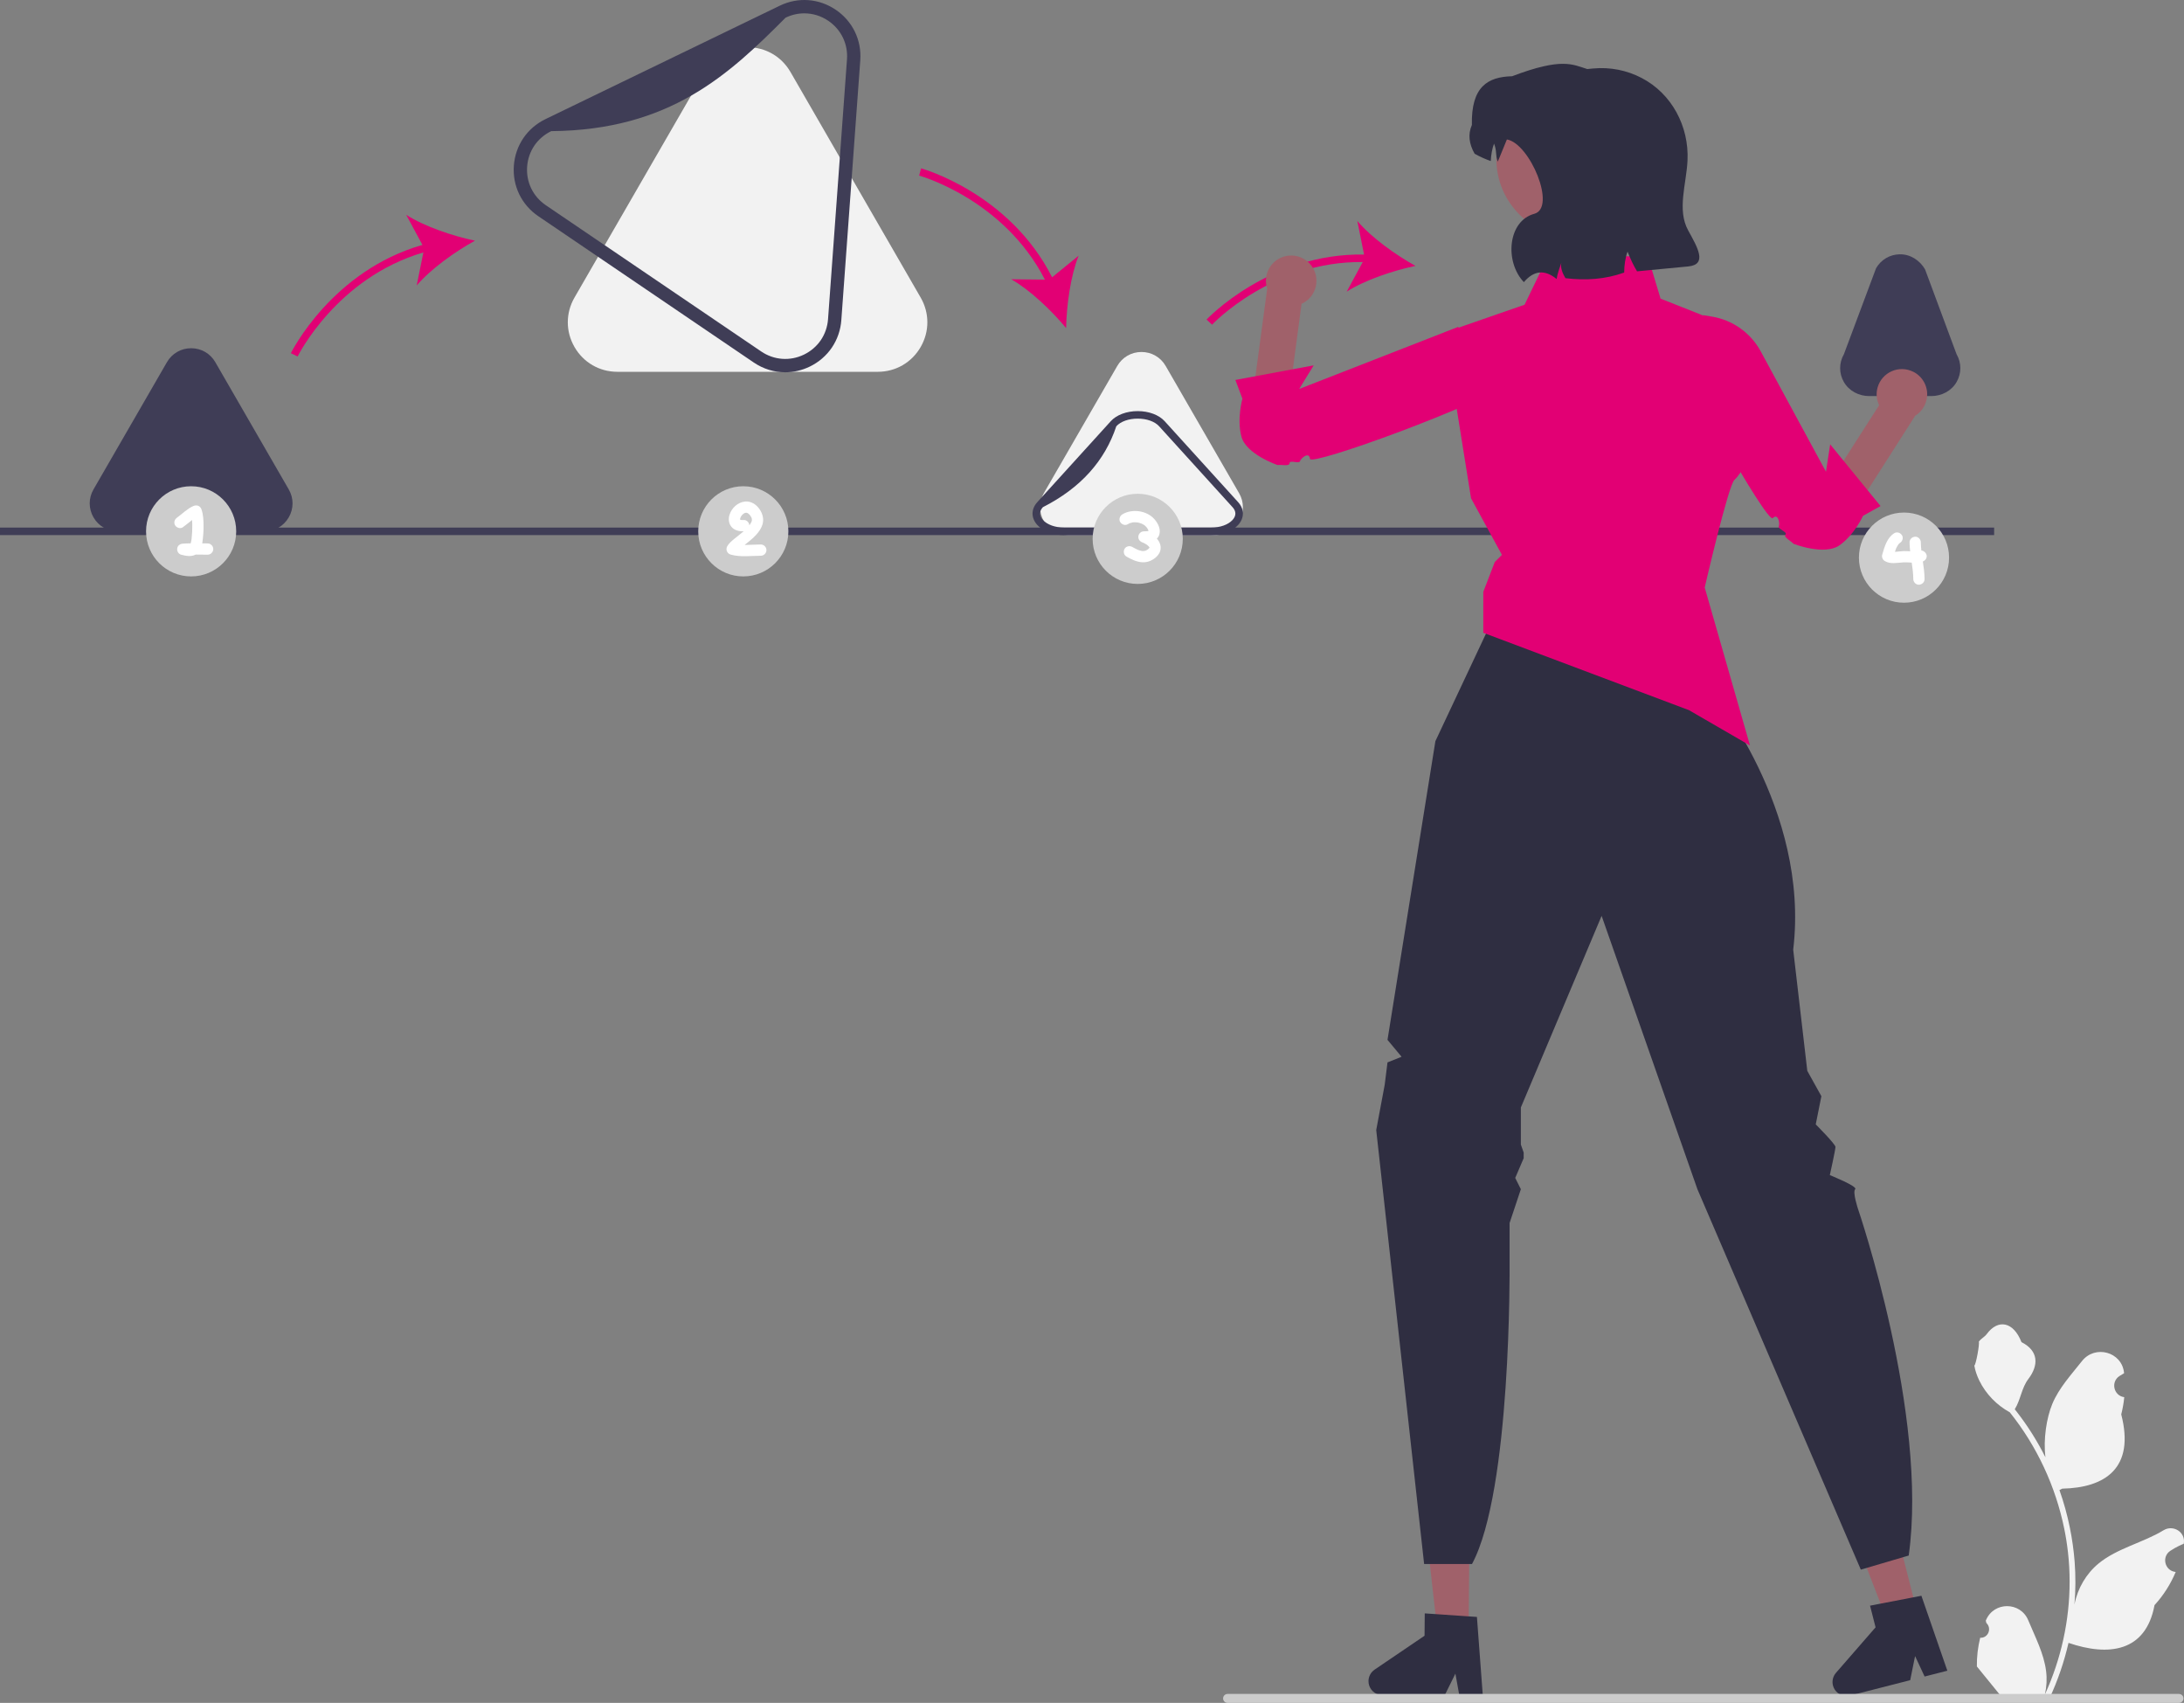 <svg xmlns="http://www.w3.org/2000/svg" width="581.426" height="453.249" viewBox="0 0 581.426 453.249" xmlns:xlink="http://www.w3.org/1999/xlink"><rect x="0" y="0" width="581.426" height="453.249" fill="#808080" stroke="none"/><path d="M151.159,85.779c0,2.264,.596,4.528,1.788,6.591,2.383,4.127,6.651,6.591,11.417,6.591h69.314c4.766,0,9.034-2.465,11.417-6.591,1.191-2.063,1.788-4.327,1.788-6.591s-.596-4.528-1.788-6.591l-34.657-60.028c-2.383-4.127-6.651-6.591-11.417-6.591-4.765,0-9.033,2.465-11.417,6.591l-34.657,60.028c-1.191,2.063-1.788,4.327-1.788,6.591Z" fill="#f2f2f2"/><path d="M276.882,134.985c0,1.277,.336,2.554,1.008,3.718,1.344,2.328,3.752,3.718,6.441,3.718h39.102c2.689,0,5.097-1.39,6.441-3.718,.672-1.164,1.008-2.441,1.008-3.718s-.336-2.554-1.008-3.718l-19.551-33.863c-1.344-2.328-3.752-3.718-6.441-3.718-2.688,0-5.096,1.39-6.441,3.718l-19.551,33.863c-.672,1.164-1.008,2.441-1.008,3.718Z" fill="#f2f2f2"/><path d="M23.882,133.985c0,1.277,.336,2.554,1.008,3.718,1.344,2.328,3.752,3.718,6.441,3.718h39.102c2.689,0,5.097-1.39,6.441-3.718,.672-1.164,1.008-2.441,1.008-3.718s-.336-2.554-1.008-3.718l-19.551-33.863c-1.344-2.328-3.752-3.718-6.441-3.718-2.688,0-5.096,1.39-6.441,3.718l-19.551,33.863c-.672,1.164-1.008,2.441-1.008,3.718Z" fill="#3f3d56"/><path d="M489.882,97.985c0,1.258,.326,2.517,.979,3.667,1.358,2.394,4.003,3.77,6.755,3.77h16.531c2.752,0,5.397-1.376,6.755-3.77,.652-1.15,.979-2.408,.979-3.667,0-1.277-.336-2.554-1.008-3.718l-8.384-22.574c-1.387-2.402-3.914-4.036-6.687-4.007-2.656,.027-5.029,1.413-6.361,3.718l-8.551,22.863c-.672,1.164-1.008,2.441-1.008,3.718Z" fill="#3f3d56"/><path d="M322.433,142.422h-39.102c-2.966,0-5.651-1.007-7.181-2.693-.83-.914-1.268-1.964-1.268-3.037,0-1.073,.438-2.123,1.268-3.037l19.552-21.539c1.531-1.687,4.215-2.693,7.181-2.693,2.966,0,5.651,1.007,7.181,2.693l19.551,21.539c.83,.914,1.268,1.964,1.268,3.037,0,1.073-.438,2.124-1.268,3.037-1.53,1.687-4.215,2.693-7.181,2.693Zm-19.551-31c-2.411,0-4.542,.762-5.7,2.038-3.043,9.151-9.437,16.401-19.551,21.539-.497,.548-.749,1.118-.749,1.693,0,.576,.252,1.146,.749,1.693,1.158,1.275,3.289,2.037,5.701,2.037h39.102c2.412,0,4.542-.762,5.701-2.037,.497-.548,.749-1.117,.749-1.693,0-.576-.252-1.146-.749-1.693l-19.551-21.539c-1.158-1.275-3.289-2.037-5.7-2.037Z" fill="#3f3d56"/><path d="M209.039,99.088c-2.926,0-5.83-.876-8.376-2.605l-57.347-38.933c-4.473-3.036-6.909-8.069-6.517-13.461,.193-2.642,1.065-5.174,2.526-7.324,1.458-2.148,3.49-3.895,5.875-5.05L207.59,1.518c4.866-2.358,10.444-1.949,14.915,1.088,4.474,3.037,6.911,8.07,6.517,13.461l-5.043,69.131c-.193,2.643-1.065,5.175-2.525,7.323-1.46,2.15-3.492,3.897-5.875,5.05-2.096,1.015-4.325,1.517-6.54,1.517ZM214.124,3.552c-1.69,0-3.389,.383-4.99,1.157-15.152,15.222-30.868,29.929-62.39,30.197-1.825,.885-3.377,2.216-4.487,3.85-1.11,1.636-1.774,3.57-1.922,5.591-.3,4.114,1.558,7.954,4.971,10.271l57.347,38.933c3.413,2.316,7.664,2.626,11.381,.83,1.824-.884,3.376-2.215,4.487-3.851,1.11-1.634,1.774-3.567,1.921-5.59l5.043-69.131c.301-4.114-1.558-7.953-4.971-10.271-1.942-1.318-4.157-1.986-6.39-1.986Z" fill="#3f3d56"/><rect y="140.422" width="530.882" height="2" fill="#3f3d56"/><path d="M112.461,65.187c-24.182,6.938-34.916,28.599-35.024,28.822l1.8,.872c.104-.215,10.384-20.914,33.473-27.689l-1.776,8.791c3.76-4.41,10.201-9.004,15.509-11.924-5.928-1.247-13.427-3.766-18.308-6.89l4.327,8.018Z" fill="#e20074"/><path d="M245.213,44.806l-.518,1.932c.23,.062,22.49,6.276,33.476,27.684l-8.969-.095c5.037,2.866,10.757,8.331,14.622,12.997,.113-6.056,1.18-13.895,3.334-19.276l-7.064,5.754c-11.351-22.45-34.641-28.931-34.881-28.995Z" fill="#e20074"/><path d="M376.837,70.77c-5.303-2.928-11.735-7.533-15.488-11.95l1.789,8.933c-25.146-.451-41.761,17.121-41.929,17.302l1.466,1.36c.162-.174,16.045-16.945,40.114-16.671l-4.272,7.885c4.887-3.115,12.391-5.621,18.321-6.859Z" fill="#e20074"/><g><g><polygon points="390.977 434.204 382.655 434.133 378.97 401.283 391.254 401.387 390.977 434.204" fill="#a0616a"/><path d="M394.736,451.042l-1.548-20.673-2.173-.145-8.865-.607-2.852-.19-.054,5.949-13.293,9.019c-1.005,.688-1.621,1.829-1.63,3.042-.018,1.693,1.114,3.142,2.662,3.604,.326,.1,.67,.154,1.032,.154l16.544,.136,.145-.29,2.753-5.578,1.005,5.578,.054,.326,6.248,.054-.027-.38Z" fill="#2f2e41"/></g><g><polygon points="510.361 429.009 502.297 431.068 490.341 400.249 502.243 397.211 510.361 429.009" fill="#a0616a"/><path d="M518.297,444.328l-6.779-19.591-2.138,.415-8.726,1.679-2.806,.545,1.468,5.766-10.547,12.116c-.796,.922-1.1,2.183-.798,3.358,.415,1.642,1.88,2.753,3.495,2.804,.341,.013,.687-.022,1.037-.115l16.029-4.096,.066-.317,1.236-6.096,2.397,5.136,.136,.301,6.054-1.544-.123-.361Z" fill="#2f2e41"/></g><path d="M400.136,159.018l49.128,8.558v7.654s3.375-.461,3.375,1.789v3.951l2.731,2.731s26.52,31.57,22.02,69.072l3.75,32.252,3.75,6.75-1.5,7.5s5.25,5.25,5.25,6c0,.75-1.5,7.5-1.5,7.5,0,0,7.5,3,6.75,3.75s.75,5.25,.75,5.25c0,0,18.751,54.753,13.501,92.256l-12.751,3.75-43.503-101.256-25.502-72.754-21.501,51.003v9.863l.75,2.138v1.5l-2.25,5.25,1.5,3-3,9.001v11.251s.5,60.004-10.001,79.505h-12.751l-12.751-115.507,2.25-12.001,.75-6,3.75-1.5-3.75-4.5,12.751-79.505,18.001-38.252Z" fill="#2f2e41"/><path d="M412.107,68.211h26.57l3.402,11.275,10.535,4.172c7.303,2.892,11.918,10.152,11.436,17.992l-.161,2.615,2.734,16.007s-3.245,6.12-4.864,7.433-7.93,28.668-7.93,28.668l12.053,42.049-16.243-9.402-54.757-20.598,.004-10.904,3.057-7.941,1.898-1.898-8.22-15.054-7.059-44.12,21.305-7.397,6.241-12.898Z" fill="#e20074"/><g><path d="M332.72,111.35l4.614-34.4,.064,.013c-.555-1.579-.529-3.365,.218-5.009,1.537-3.382,5.525-4.878,8.907-3.341,3.382,1.537,4.878,5.525,3.341,8.907-.704,1.549-1.925,2.696-3.364,3.344l-3.346,25.176,44.069-16.779s17.188,9.273,10.71,11.703c-4.215,1.581-50.097,18.875-58.485,18.47-4.177-.202-7.283-3.938-6.727-8.083Z" fill="#a0616a"/><path d="M397.692,92.749l5.77,8.286c-9.475,6.816-54.555,23.143-54.727,21.1-.172-2.043-2.416-.188-2.645,.601s-2.793-.391-2.778,.536-2.137,.355-3.213,.503c0,0-8.35-2.839-9.609-7.566s.269-10.087,.269-10.087l-1.878-4.992,20.851-3.887-3.861,6.29,42.256-16.499,9.565,5.716Z" fill="#e20074"/></g><g><path d="M491.112,140.014l18.672-29.232-.057-.032c1.8-1.058,3.118-2.944,3.307-5.32,.211-2.656-1.248-5.254-3.629-6.451-3.913-1.968-8.423,.159-9.551,4.154-.462,1.637-.27,3.3,.41,4.722l-13.689,21.374-18.338-33.152c-3.394-6.137-10.03-9.907-17.019-9.331-2.685,.221-4.397,1.09-3.177,3.269,2.197,3.926,26.058,46.726,32.722,51.829,3.319,2.541,8.1,1.693,10.35-1.829Z" fill="#a0616a"/><path d="M453.523,83.9l-9.75,2.602c2.834,11.315,26.708,52.86,28.157,51.412,1.449-1.448,1.965,1.415,1.632,2.165s2.384,1.503,1.774,2.201,1.402,1.649,2.128,2.457c0,0,8.205,3.22,12.215,.424,4.011-2.796,6.302-7.872,6.302-7.872l4.653-2.598-13.406-16.419-1.111,7.292-17.369-32.038c-2.673-4.931-7.476-8.349-13.01-9.26l-2.215-.365Z" fill="#e20074"/></g><circle cx="419.23" cy="42.31" r="20.867" fill="#a0616a"/><path d="M391.846,33.26c-.221-10.211,4.218-12.806,10.708-12.969,13.397-5.082,16.096-3.093,20.016-1.912l1.508-.144c4.629-.442,9.068,.499,12.905,2.487,8.095,4.186,12.709,12.937,12.267,22.038-.306,6.275-2.836,13.095,.18,18.573,2.523,4.574,5.185,9.09-.009,9.587l-13.6,1.299c-.978-1.586-1.717-3.214-2.534-5.242-.61,1.652-.884,3.594-.898,5.57-4.969,1.788-10.208,2.155-15.641,1.494-.738-1.268-1.369-2.657-1.094-4.107-.474,1.429-1.014,2.846-1.253,4.331-3.162-2.603-6.064-2.287-8.718,.833-5.146-5.393-4.324-16.27,2.77-18.188,6.001-1.622-1.158-18.742-7.286-19.792-.039-.007-2.409,6.01-2.454,5.886-.666-1.842-.156-2.749-.973-4.777-.51,1.393-.79,2.988-.869,4.636-1.431-.493-2.864-1.137-4.292-1.939-1.464-2.569-1.847-5.125-.732-7.665Z" fill="#2f2e41"/></g><path d="M527.167,435.916c2.066,.129,3.208-2.437,1.645-3.933l-.155-.618c.02-.05,.041-.099,.062-.148,2.089-4.982,9.17-4.947,11.241,.042,1.839,4.428,4.179,8.864,4.756,13.546,.258,2.067,.142,4.172-.316,6.2,4.308-9.411,6.575-19.687,6.575-30.021,0-2.597-.142-5.193-.433-7.783-.239-2.119-.568-4.224-.995-6.31-2.306-11.277-7.299-22.018-14.5-30.99-3.462-1.892-6.349-4.851-8.093-8.397-.626-1.279-1.117-2.655-1.35-4.056,.394,.052,1.486-5.949,1.188-6.317,.549-.833,1.532-1.247,2.131-2.06,2.982-4.043,7.091-3.337,9.236,2.157,4.582,2.313,4.627,6.148,1.815,9.837-1.789,2.347-2.035,5.522-3.604,8.035,.162,.207,.329,.407,.491,.614,2.961,3.798,5.522,7.88,7.681,12.169-.61-4.766,.291-10.508,1.826-14.21,1.748-4.217,5.025-7.769,7.91-11.415,3.466-4.379,10.573-2.468,11.184,3.083,.006,.054,.012,.107,.017,.161-.429,.242-.848,.499-1.259,.77-2.339,1.547-1.531,5.174,1.241,5.602l.063,.01c-.155,1.544-.42,3.074-.807,4.579,3.702,14.316-4.29,19.53-15.701,19.764-.252,.129-.497,.258-.749,.381,1.156,3.255,2.08,6.594,2.764,9.979,.614,2.99,1.04,6.013,1.279,9.049,.297,3.83,.271,7.68-.052,11.503l.019-.136c.82-4.211,3.107-8.145,6.427-10.87,4.946-4.063,11.933-5.559,17.268-8.824,2.568-1.572,5.859,.459,5.411,3.437l-.022,.143c-.794,.323-1.569,.698-2.319,1.117-.429,.242-.848,.499-1.259,.77-2.339,1.547-1.531,5.174,1.241,5.602l.063,.01c.045,.006,.084,.013,.129,.019-1.363,3.236-3.262,6.239-5.639,8.829-2.315,12.497-12.256,13.683-22.89,10.044h-.006c-1.163,5.064-2.861,10.011-5.044,14.726h-18.02c-.065-.2-.123-.407-.181-.607,1.666,.103,3.346,.006,4.986-.297-1.337-1.641-2.674-3.294-4.011-4.935-.032-.032-.058-.065-.084-.097-.678-.84-1.363-1.673-2.041-2.512l-0-.001c-.042-2.578,.267-5.147,.879-7.64l.001-0Z" fill="#f2f2f2"/><path d="M325.616,452.059c0,.66,.53,1.19,1.19,1.19h253.29c.66,0,1.19-.53,1.19-1.19,0-.66-.53-1.19-1.19-1.19h-253.29c-.66,0-1.19,.53-1.19,1.19Z" fill="#ccc"/><circle cx="197.882" cy="141.422" r="12" fill="#ccc"/><circle cx="302.882" cy="143.422" r="12" fill="#ccc"/><circle cx="506.882" cy="148.422" r="12" fill="#ccc"/><circle cx="50.882" cy="141.422" r="12" fill="#ccc"/><path d="M55.276,144.638c-.482-.001-.963-.007-1.445-.013,.016-.092,.033-.184,.047-.275,.221-1.472,.324-2.962,.313-4.45-.011-1.422-.077-2.951-.545-4.305-.342-.99-1.284-1.304-2.203-.896-1.619,.717-3.014,2.145-4.293,3.058-.658,.47-.974,1.308-.538,2.052,.381,.651,1.39,1.011,2.052,.538,.897-.641,1.656-1.323,2.466-1.935,.028,.37,.048,.74,.056,1.11,.029,1.276-.029,2.558-.175,3.826-.007,.062-.044,.321-.04,.299-.011,.075-.022,.15-.035,.225-.042,.243-.09,.485-.157,.723l-.007,.022c-.707,.011-1.414,.031-2.121,.085-.742,.057-1.381,.527-1.473,1.301-.086,.725,.339,1.453,1.074,1.646,1.238,.325,2.652,.593,3.837-.041,1.062,.006,2.125,.03,3.187,.031,.811,.001,1.5-.69,1.5-1.5,0-.814-.686-1.499-1.5-1.5Z" fill="#fff"/><g><path d="M199.235,136.703l-.008-.005c.02,.018,.036,.033,.048,.041-.014-.012-.027-.024-.04-.036Z" fill="#fff"/><path d="M202.543,144.922c-1.271,.005-2.538,.098-3.809,.119-.176,.003-.336,.001-.502,.002,.626-.497,1.254-.99,1.856-1.516,1.586-1.387,3.296-3.308,3.054-5.578-.244-2.283-2.324-4.698-4.788-4.458-1.966,.192-3.6,1.732-4.161,3.596-.312,1.038-.203,2.189,.469,3.058,.778,1.006,2.07,1.319,3.292,1.258-.094,.082-.182,.171-.277,.251-.758,.642-1.552,1.238-2.318,1.87-.654,.541-1.329,1.13-1.755,1.877-.483,.847-.041,1.935,.896,2.203,2.615,.749,5.37,.326,8.042,.317,.811-.003,1.5-.687,1.5-1.5,0-.811-.686-1.503-1.5-1.5Zm-3.041-5.07l-0-.003c.036-.05,.033-.042,0,.003Zm-.556-3.322c-.076-.039-.144-.082,0,0h0Zm.091,.035c-.003,.007-.033-.006-.068-.023,.038,.012,.069,.021,.068,.023Zm-2.029,1.7l.001,.01-.006-.013,.004,.003Zm-.02-.013l.009,.026c-.031-.031-.058-.058-.059-.058,.023,.002,.034,.02,.05,.032Zm.014,.04l.001,.004c-.134-.066-.075-.045-.001-.004Zm.007,.021l.001,.003-.001-.003Zm.379,.092c-.012-0-.025-.002-.038-.003-.068-.02-.141-.035-.211-.05,.021,.013,.044,.024,.055,.043-.008-.014-.043-.032-.079-.049l-.004-.001c-.028-.006-.029-.009-.046-.013,.029,.021,.049,.042,.043,.057-.001,.001-.031-.029-.064-.062,.026,.077,.016,.14-.007,.014,0-.006,0-.01,0-.016l-.007-.002-.001-.002-0-.009-.001-.001,.001-0-0-.001-.005-.002-.002-.002-0-0,.007,.004-.004-.033c.007,.01,.007,.021,.012,.032-.001-.064-.005-.147-.008-.203,.008-.042,.017-.084,.028-.124,.016-.059,.083-.235,.104-.299,.042-.079,.083-.159,.13-.236,.032-.053,.138-.201,.18-.263,.066-.074,.156-.175,.191-.21,.061-.061,.125-.117,.188-.175,.054-.049,.215-.234,.047-.044-.154,.174-.022,.018,.056-.029,.072-.043,.143-.089,.217-.129l.027-.011c-.046,.008-.055-.001,.072-.037l.024-.007c.03-.014,.061-.028,.069-.041-.008,.014-.028,.023-.044,.034l.152-.043c-.016-.003-.034,0-.047-.008,.004,.002,.03,.004,.055,.005l.03-.008c.197-.056,.138-.009,.048,.011,.062,.001,.128,.001,.187-0-.1-.018-.193-.071,.002-.014l.044,.012c.033-.002,.06-.003,.064-.006-.013,.009-.037,.007-.058,.008,.048,.013,.115,.032,.168,.049l.008,.005c.073,.042,.146,.084,.219,.128,.017,.01,.023,.015,.036,.024-.016-.015-.029-.025-.05-.047,.017,.018,.038,.034,.057,.052,.068,.046,.077,.062,.04,.036,.053,.045,.105,.091,.154,.139,.087,.085,.164,.178,.247,.266,.013,.014,.019,.019,.028,.028l.017,.027c.121,.187,.222,.383,.336,.573,.005,.012,.01,.024,.013,.037,.025,.09,.049,.182,.076,.271,.005,.015,.007,.02,.011,.031,.002,.094,.01,.187,.008,.281l-.003,.071c-.007,.05-.016,.11-.022,.137-.02,.086-.044,.171-.07,.256-.01,.033-.023,.066-.033,.099-.174,.302-.346,.595-.536,.886-.036-.753-.702-1.484-1.493-1.437-.207,.012-.412,.01-.619,.005Z" fill="#fff"/><path d="M197.038,138.309l0,.005-.001-0,.001,0,0,.002-.005-.004-.003-.001v.001l.009,.009,0,.005,.006,.002,.001,.001-0-.001,.022,.006-.026-.017-.001-.003c.023,.01,.046,.02,.076,.034l.023,.006c-.035-.02-.07-.035-.1-.04l-.002-.005Z" fill="#fff"/><path d="M198.557,136.492c-.032-.001-.055-.002-.078-.003l-.008,.002c.03,.005,.056,.007,.086,.001Z" fill="#fff"/><path d="M198.796,136.492l-.006-.002-.046,.001c.02,.004,.034,.001,.052,0Z" fill="#fff"/><polygon points="197.033 138.312 197.038 138.313 197.03 138.31 197.033 138.312" fill="#fff"/><polygon points="197.03 138.31 197.03 138.31 197.03 138.31 197.03 138.31" fill="#fff"/><path d="M198.318,136.534l-.024,.007c-.037,.017-.068,.031-.097,.043,.034-.006,.082-.025,.121-.05Z" fill="#fff"/></g><path d="M308.149,143.569c-.054-.067-.123-.12-.181-.184,.201-.202,.382-.43,.514-.715,.741-1.603-.12-3.335-1.208-4.545-2.031-2.258-5.933-2.792-8.503-1.203-.667,.412-.985,1.36-.538,2.052,.431,.669,1.338,.979,2.052,.538,.111-.068,.224-.129,.337-.193,.033-.019,.051-.03,.068-.041,.016-.005,.026-.008,.05-.016,.25-.087,.501-.151,.759-.209,.033-.008,.052-.013,.069-.017,.018-0,.031-0,.059-.002,.134-.007,.267-.019,.401-.021,.24-.004,.476,.015,.715,.034,.054,.009,.109,.019,.163,.03,.133,.026,.265,.057,.395,.092,.212,.057,.42,.128,.624,.208,.057,.028,.171,.08,.203,.096,.117,.06,.232,.125,.344,.193,.111,.068,.214,.148,.325,.216-.283-.173-.034-.024,.034,.038,.164,.149,.311,.314,.455,.483,.018,.024,.038,.051,.058,.08,.073,.106,.142,.215,.206,.327,.012,.021,.071,.133,.109,.205,.021,.057,.062,.16,.069,.183,.011,.037,.018,.071,.025,.102-.039,.016-.079,.031-.107,.038-.08,.021-.162,.034-.243,.049-.037,.005-.106,.013-.177,.018-.231,.016-.463,.019-.694,.019-.748,.001-1.375,.57-1.473,1.301-.104,.774,.364,1.385,1.074,1.646,.002,.001,.08,.031,.142,.054,.059,.027,.156,.069,.176,.078,.192,.093,.381,.194,.564,.304,.111,.067,.217,.139,.325,.209l.045,.029c.145,.117,.286,.241,.414,.376,.074,.078,.216,.333,.061,.055,.035,.062,.078,.129,.12,.188,.01,.014,.014,.018,.022,.027l.001,.004c.002,.007,.01,.034,.019,.064-.024,.046-.049,.091-.078,.134,.108-.186,.009-.012-.073,.073-.186,.192-.282,.262-.481,.384-.099,.06-.202,.116-.307,.167-.028,.008-.142,.051-.187,.064-.092,.027-.186,.047-.28,.067-.036,.004-.115,.014-.172,.016-.118,.004-.235-.002-.353-.005-.031-.001-.053-.001-.07-0l-.024-.007c-.234-.059-.468-.104-.699-.178-.117-.038-.231-.081-.346-.122-.051-.018-.07-.025-.085-.03,.008,.002,.008,0-.038-.021-.482-.222-.947-.474-1.409-.734-.684-.385-1.67-.186-2.052,.538-.375,.71-.192,1.641,.538,2.052,1.302,.734,2.667,1.413,4.185,1.502,1.63,.097,3.263-.713,4.252-1.993,.996-1.289,.79-2.881-.192-4.099Zm-2.35-2.219c.023-.033,.021-.036,.033-.055,.024-.029,.03-.035-.033,.055Zm.051-.086l.01-.017c.012,.002,.043-.008,.126-.061-.045,.029-.091,.052-.136,.078Zm.197,4.586c.006,.025,.01,.045,.006,.047l-.006-.047Z" fill="#fff"/><path d="M512.872,147.637c-.19-.587-.746-1.068-1.366-1.105-.078-.723-.134-1.449-.14-2.181-.006-.784-.686-1.536-1.5-1.5-.808,.036-1.506,.659-1.5,1.5,.006,.805,.068,1.599,.156,2.386-.571-.034-1.143-.076-1.714-.055-.686,.025-1.366,.135-2.051,.181-.098,.007-.195-.001-.292,.002,.095-.284,.191-.568,.304-.845,.019-.042,.045-.101,.068-.148,.043-.091,.088-.181,.134-.27,.099-.191,.206-.379,.325-.559,.04-.06,.272-.34,.031-.062,.072-.083,.14-.167,.216-.246,.055-.057,.114-.109,.172-.162,.023-.017,.051-.037,.089-.061,.664-.417,.987-1.356,.538-2.052-.429-.665-1.341-.985-2.052-.538-1.944,1.221-2.603,3.644-3.207,5.718-.186,.639,.124,1.359,.689,1.694,1.513,.898,3.284,.438,4.925,.353,.743-.038,1.494,.024,2.242,.061,.217,1.454,.414,2.905,.418,4.383,.002,.785,.688,1.536,1.5,1.5,.811-.036,1.502-.659,1.5-1.5-.004-1.592-.225-3.141-.456-4.682,.702-.28,1.22-1.038,.97-1.811Zm-7.164-3.059c-.05,.044-.052,.039,0,0h0Z" fill="#fff"/></svg>